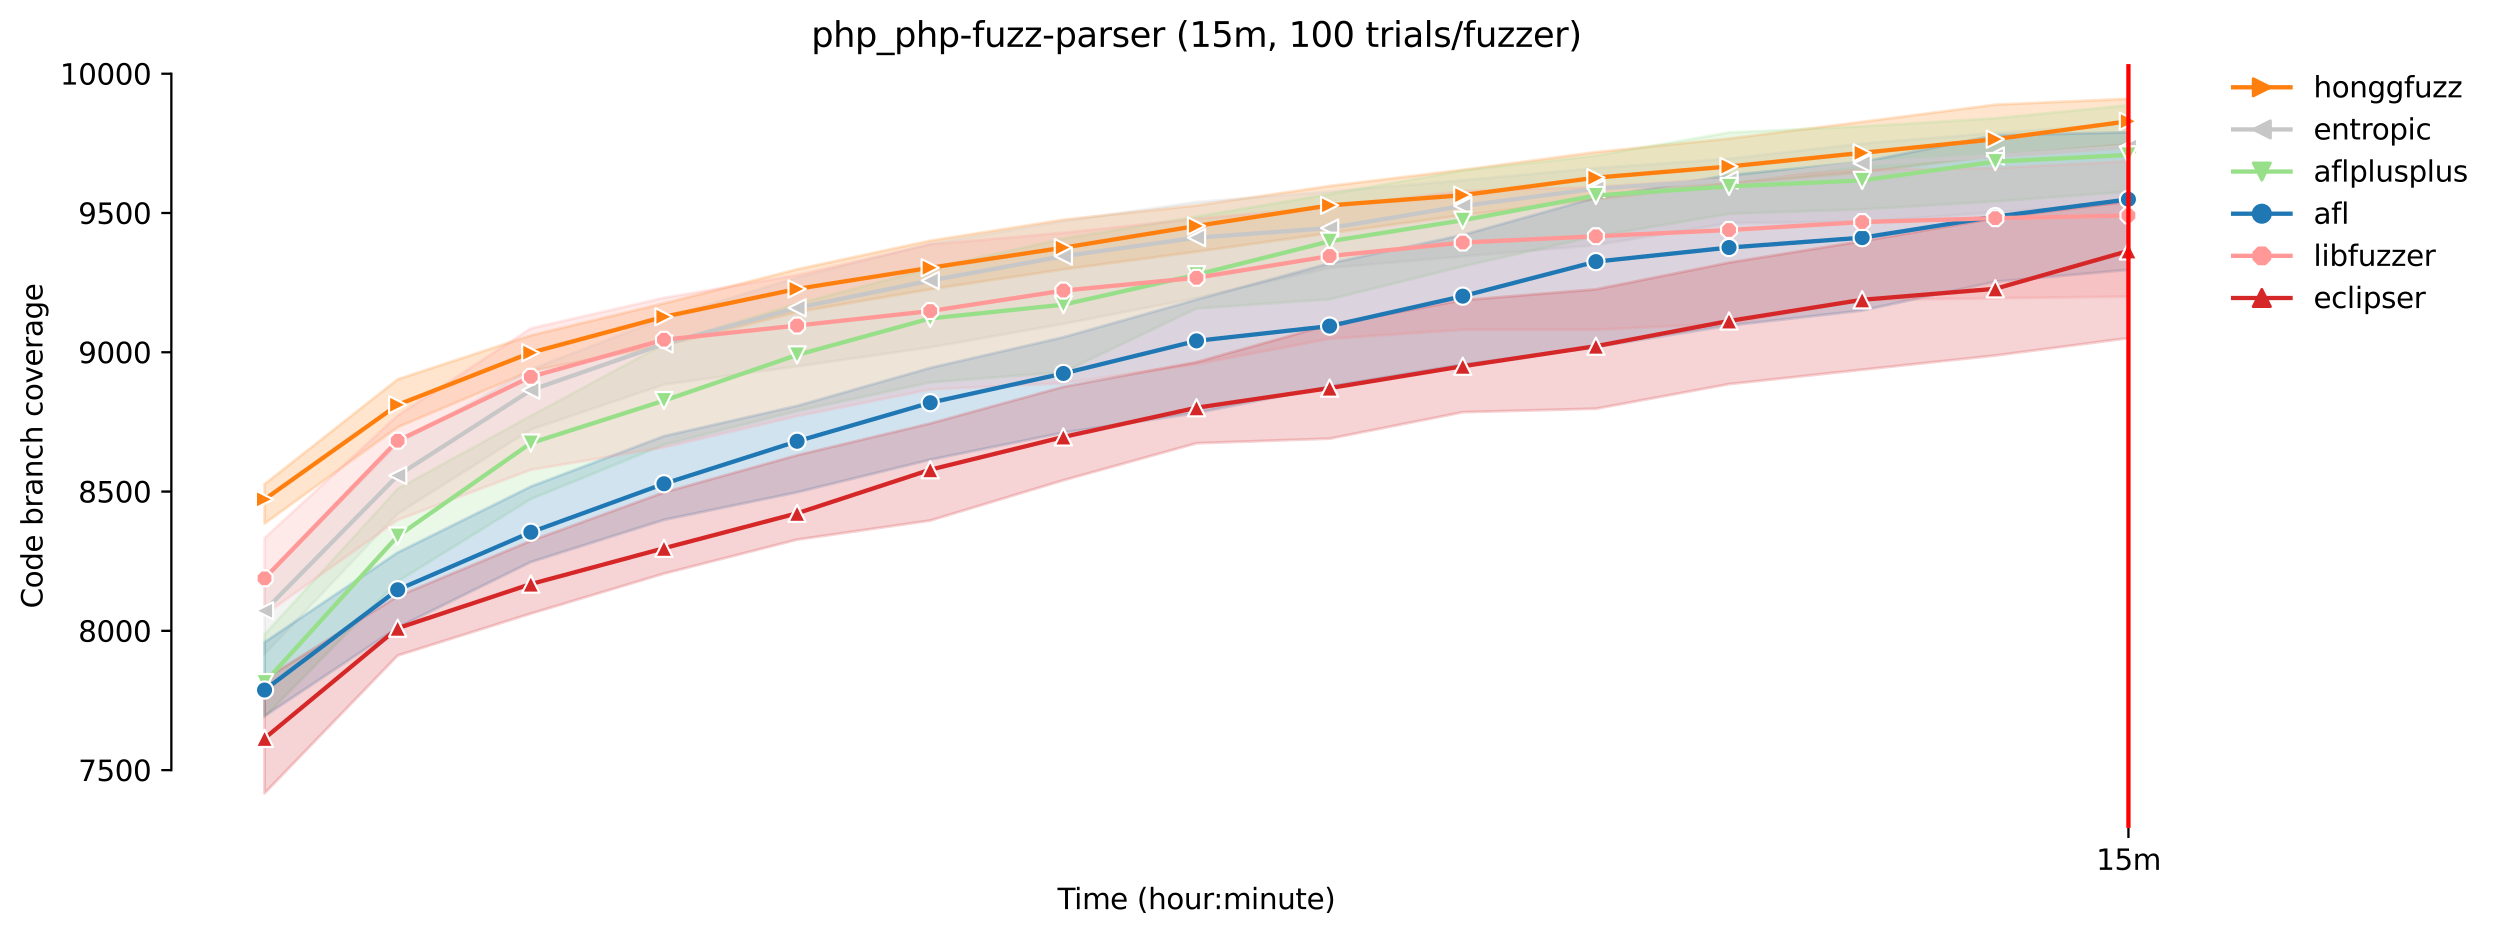 <?xml version="1.0" encoding="utf-8" standalone="no"?>
<!DOCTYPE svg PUBLIC "-//W3C//DTD SVG 1.1//EN"
  "http://www.w3.org/Graphics/SVG/1.1/DTD/svg11.dtd">
<svg height="325.986pt" version="1.1" viewBox="0 0 870.904 325.986" width="870.904pt" xmlns="http://www.w3.org/2000/svg" xmlns:xlink="http://www.w3.org/1999/xlink">
 <defs>
  <style type="text/css">*{stroke-linecap:butt;stroke-linejoin:round;}</style>
 </defs>
 <g id="figure_1">
  <g id="patch_1">
   <path d="M 0 325.986 
L 870.904 325.986 
L 870.904 0 
L 0 0 
z
" style="fill:#ffffff;"/>
  </g>
  <g id="axes_1">
   <g id="patch_2">
    <path d="M 59.691 288.43 
L 773.931 288.43 
L 773.931 22.318 
L 59.691 22.318 
z
" style="fill:#ffffff;"/>
   </g>
   <g id="PolyCollection_1">
    <defs>
     <path d="M 92.156 -157.318 
L 92.156 -143.584 
L 138.535 -177.162 
L 184.915 -196.764 
L 231.294 -205.64 
L 277.673 -217.24 
L 324.052 -225.197 
L 370.431 -232.135 
L 416.811 -238.297 
L 463.19 -244.751 
L 509.569 -251.01 
L 555.948 -256.538 
L 602.328 -261.973 
L 648.707 -265.954 
L 695.086 -271.771 
L 741.465 -275.755 
L 741.465 -291.572 
L 741.465 -291.572 
L 695.086 -289.534 
L 648.707 -283.533 
L 602.328 -277.698 
L 555.948 -273 
L 509.569 -266.83 
L 463.19 -261.199 
L 416.811 -254.406 
L 370.431 -249.457 
L 324.052 -242.131 
L 277.673 -232.184 
L 231.294 -220.309 
L 184.915 -209.137 
L 138.535 -193.853 
L 92.156 -157.318 
z
" id="m85931496ab" style="stroke:#ff7f0e;stroke-opacity:0.2;"/>
    </defs>
    <g clip-path="url(#p9235266807)">
     <use style="fill:#ff7f0e;fill-opacity:0.2;stroke:#ff7f0e;stroke-opacity:0.2;" x="0" xlink:href="#m85931496ab" y="325.986"/>
    </g>
   </g>
   <g id="PolyCollection_2">
    <defs>
     <path d="M 92.156 -124.373 
L 92.156 -98.075 
L 138.535 -147.032 
L 184.915 -176.359 
L 231.294 -192.058 
L 277.673 -198.364 
L 324.052 -205.013 
L 370.431 -213.164 
L 416.811 -222.182 
L 463.19 -232.669 
L 509.569 -236.648 
L 555.948 -240.597 
L 602.328 -248.244 
L 648.707 -248.777 
L 695.086 -252.029 
L 741.465 -255.277 
L 741.465 -282.892 
L 741.465 -282.892 
L 695.086 -279.733 
L 648.707 -275.997 
L 602.328 -270.711 
L 555.948 -267.458 
L 509.569 -263.188 
L 463.19 -259.258 
L 416.811 -255.619 
L 370.431 -248.888 
L 324.052 -241.112 
L 277.673 -229.273 
L 231.294 -215.105 
L 184.915 -197.347 
L 138.535 -171.292 
L 92.156 -124.373 
z
" id="mf055c05144" style="stroke:#c7c7c7;stroke-opacity:0.2;"/>
    </defs>
    <g clip-path="url(#p9235266807)">
     <use style="fill:#c7c7c7;fill-opacity:0.2;stroke:#c7c7c7;stroke-opacity:0.2;" x="0" xlink:href="#mf055c05144" y="325.986"/>
    </g>
   </g>
   <g id="PolyCollection_3">
    <defs>
     <path d="M 92.156 -104.965 
L 92.156 -76.234 
L 138.535 -123.447 
L 184.915 -152.126 
L 231.294 -171.043 
L 277.673 -182.791 
L 324.052 -192.783 
L 370.431 -196.37 
L 416.811 -218.501 
L 463.19 -221.725 
L 509.569 -233.181 
L 555.948 -243.682 
L 602.328 -251.495 
L 648.707 -253.047 
L 695.086 -255.802 
L 741.465 -259.239 
L 741.465 -289.34 
L 741.465 -289.34 
L 695.086 -284.787 
L 648.707 -281.965 
L 602.328 -279.837 
L 555.948 -271.776 
L 509.569 -266.585 
L 463.19 -258.385 
L 416.811 -250.524 
L 370.431 -242.858 
L 324.052 -232.475 
L 277.673 -220.2 
L 231.294 -206.08 
L 184.915 -181.141 
L 138.535 -155.717 
L 92.156 -104.965 
z
" id="m23fefae86f" style="stroke:#98df8a;stroke-opacity:0.2;"/>
    </defs>
    <g clip-path="url(#p9235266807)">
     <use style="fill:#98df8a;fill-opacity:0.2;stroke:#98df8a;stroke-opacity:0.2;" x="0" xlink:href="#m23fefae86f" y="325.986"/>
    </g>
   </g>
   <g id="PolyCollection_4">
    <defs>
     <path d="M 92.156 -102.248 
L 92.156 -76.532 
L 138.535 -107.391 
L 184.915 -130.193 
L 231.294 -144.893 
L 277.673 -154.504 
L 324.052 -165.857 
L 370.431 -175.27 
L 416.811 -182.11 
L 463.19 -191.379 
L 509.569 -198.996 
L 555.948 -205.11 
L 602.328 -212.582 
L 648.707 -217.822 
L 695.086 -227.862 
L 741.465 -231.985 
L 741.465 -279.879 
L 741.465 -279.879 
L 695.086 -278.86 
L 648.707 -269.544 
L 602.328 -264.983 
L 555.948 -257.123 
L 509.569 -244.12 
L 463.19 -234.239 
L 416.811 -221.607 
L 370.431 -208.506 
L 324.052 -197.832 
L 277.673 -184.586 
L 231.294 -174.057 
L 184.915 -156.493 
L 138.535 -133.498 
L 92.156 -102.248 
z
" id="m0ae8556910" style="stroke:#1f77b4;stroke-opacity:0.2;"/>
    </defs>
    <g clip-path="url(#p9235266807)">
     <use style="fill:#1f77b4;fill-opacity:0.2;stroke:#1f77b4;stroke-opacity:0.2;" x="0" xlink:href="#m0ae8556910" y="325.986"/>
    </g>
   </g>
   <g id="PolyCollection_5">
    <defs>
     <path d="M 92.156 -138.558 
L 92.156 -111.805 
L 138.535 -144.848 
L 184.915 -162.315 
L 231.294 -170.127 
L 277.673 -181.025 
L 324.052 -190.288 
L 370.431 -192.495 
L 416.811 -199.189 
L 463.19 -208.008 
L 509.569 -211.114 
L 555.948 -211.126 
L 602.328 -213.31 
L 648.707 -221.535 
L 695.086 -222.092 
L 741.465 -222.674 
L 741.465 -269.835 
L 741.465 -269.835 
L 695.086 -267.413 
L 648.707 -266.827 
L 602.328 -263.916 
L 555.948 -260.859 
L 509.569 -259.465 
L 463.19 -253.921 
L 416.811 -249.797 
L 370.431 -244.906 
L 324.052 -240.835 
L 277.673 -230.153 
L 231.294 -222.237 
L 184.915 -211.612 
L 138.535 -181.238 
L 92.156 -138.558 
z
" id="mcd944d6496" style="stroke:#ff9896;stroke-opacity:0.2;"/>
    </defs>
    <g clip-path="url(#p9235266807)">
     <use style="fill:#ff9896;fill-opacity:0.2;stroke:#ff9896;stroke-opacity:0.2;" x="0" xlink:href="#mcd944d6496" y="325.986"/>
    </g>
   </g>
   <g id="PolyCollection_6">
    <defs>
     <path d="M 92.156 -89.39 
L 92.156 -49.652 
L 138.535 -97.638 
L 184.915 -112.243 
L 231.294 -126.168 
L 277.673 -138.007 
L 324.052 -144.654 
L 370.431 -158.676 
L 416.811 -171.583 
L 463.19 -173.184 
L 509.569 -182.403 
L 555.948 -183.616 
L 602.328 -192.191 
L 648.707 -197.205 
L 695.086 -202.15 
L 741.465 -208.215 
L 741.465 -255.862 
L 741.465 -255.862 
L 695.086 -249.947 
L 648.707 -241.969 
L 602.328 -234.513 
L 555.948 -225.197 
L 509.569 -221.416 
L 463.19 -212.873 
L 416.811 -199.83 
L 370.431 -191.233 
L 324.052 -178.472 
L 277.673 -167.41 
L 231.294 -154.455 
L 184.915 -137.57 
L 138.535 -118.259 
L 92.156 -89.39 
z
" id="m5226a10c2b" style="stroke:#d62728;stroke-opacity:0.2;"/>
    </defs>
    <g clip-path="url(#p9235266807)">
     <use style="fill:#d62728;fill-opacity:0.2;stroke:#d62728;stroke-opacity:0.2;" x="0" xlink:href="#m5226a10c2b" y="325.986"/>
    </g>
   </g>
   <g id="matplotlib.axis_1">
    <g id="xtick_1">
     <g id="line2d_1">
      <defs>
       <path d="M 0 0 
L 0 3.5 
" id="mff9a79d5ed" style="stroke:#000000;stroke-width:0.8;"/>
      </defs>
      <g>
       <use style="stroke:#000000;stroke-width:0.8;" x="741.465" xlink:href="#mff9a79d5ed" y="288.43"/>
      </g>
     </g>
     <g id="text_1">
      <!-- 15m -->
      <g transform="translate(730.232 303.029)scale(0.1 -0.1)">
       <defs>
        <path d="M 794 531 
L 1825 531 
L 1825 4091 
L 703 3866 
L 703 4441 
L 1819 4666 
L 2450 4666 
L 2450 531 
L 3481 531 
L 3481 0 
L 794 0 
L 794 531 
z
" id="DejaVuSans-31" transform="scale(0.016)"/>
        <path d="M 691 4666 
L 3169 4666 
L 3169 4134 
L 1269 4134 
L 1269 2991 
Q 1406 3038 1543 3061 
Q 1681 3084 1819 3084 
Q 2600 3084 3056 2656 
Q 3513 2228 3513 1497 
Q 3513 744 3044 326 
Q 2575 -91 1722 -91 
Q 1428 -91 1123 -41 
Q 819 9 494 109 
L 494 744 
Q 775 591 1075 516 
Q 1375 441 1709 441 
Q 2250 441 2565 725 
Q 2881 1009 2881 1497 
Q 2881 1984 2565 2268 
Q 2250 2553 1709 2553 
Q 1456 2553 1204 2497 
Q 953 2441 691 2322 
L 691 4666 
z
" id="DejaVuSans-35" transform="scale(0.016)"/>
        <path d="M 3328 2828 
Q 3544 3216 3844 3400 
Q 4144 3584 4550 3584 
Q 5097 3584 5394 3201 
Q 5691 2819 5691 2113 
L 5691 0 
L 5113 0 
L 5113 2094 
Q 5113 2597 4934 2840 
Q 4756 3084 4391 3084 
Q 3944 3084 3684 2787 
Q 3425 2491 3425 1978 
L 3425 0 
L 2847 0 
L 2847 2094 
Q 2847 2600 2669 2842 
Q 2491 3084 2119 3084 
Q 1678 3084 1418 2786 
Q 1159 2488 1159 1978 
L 1159 0 
L 581 0 
L 581 3500 
L 1159 3500 
L 1159 2956 
Q 1356 3278 1631 3431 
Q 1906 3584 2284 3584 
Q 2666 3584 2933 3390 
Q 3200 3197 3328 2828 
z
" id="DejaVuSans-6d" transform="scale(0.016)"/>
       </defs>
       <use xlink:href="#DejaVuSans-31"/>
       <use x="63.623" xlink:href="#DejaVuSans-35"/>
       <use x="127.246" xlink:href="#DejaVuSans-6d"/>
      </g>
     </g>
    </g>
    <g id="text_2">
     <!-- Time (hour:minute) -->
     <g transform="translate(368.404 316.707)scale(0.1 -0.1)">
      <defs>
       <path d="M -19 4666 
L 3928 4666 
L 3928 4134 
L 2272 4134 
L 2272 0 
L 1638 0 
L 1638 4134 
L -19 4134 
L -19 4666 
z
" id="DejaVuSans-54" transform="scale(0.016)"/>
       <path d="M 603 3500 
L 1178 3500 
L 1178 0 
L 603 0 
L 603 3500 
z
M 603 4863 
L 1178 4863 
L 1178 4134 
L 603 4134 
L 603 4863 
z
" id="DejaVuSans-69" transform="scale(0.016)"/>
       <path d="M 3597 1894 
L 3597 1613 
L 953 1613 
Q 991 1019 1311 708 
Q 1631 397 2203 397 
Q 2534 397 2845 478 
Q 3156 559 3463 722 
L 3463 178 
Q 3153 47 2828 -22 
Q 2503 -91 2169 -91 
Q 1331 -91 842 396 
Q 353 884 353 1716 
Q 353 2575 817 3079 
Q 1281 3584 2069 3584 
Q 2775 3584 3186 3129 
Q 3597 2675 3597 1894 
z
M 3022 2063 
Q 3016 2534 2758 2815 
Q 2500 3097 2075 3097 
Q 1594 3097 1305 2825 
Q 1016 2553 972 2059 
L 3022 2063 
z
" id="DejaVuSans-65" transform="scale(0.016)"/>
       <path id="DejaVuSans-20" transform="scale(0.016)"/>
       <path d="M 1984 4856 
Q 1566 4138 1362 3434 
Q 1159 2731 1159 2009 
Q 1159 1288 1364 580 
Q 1569 -128 1984 -844 
L 1484 -844 
Q 1016 -109 783 600 
Q 550 1309 550 2009 
Q 550 2706 781 3412 
Q 1013 4119 1484 4856 
L 1984 4856 
z
" id="DejaVuSans-28" transform="scale(0.016)"/>
       <path d="M 3513 2113 
L 3513 0 
L 2938 0 
L 2938 2094 
Q 2938 2591 2744 2837 
Q 2550 3084 2163 3084 
Q 1697 3084 1428 2787 
Q 1159 2491 1159 1978 
L 1159 0 
L 581 0 
L 581 4863 
L 1159 4863 
L 1159 2956 
Q 1366 3272 1645 3428 
Q 1925 3584 2291 3584 
Q 2894 3584 3203 3211 
Q 3513 2838 3513 2113 
z
" id="DejaVuSans-68" transform="scale(0.016)"/>
       <path d="M 1959 3097 
Q 1497 3097 1228 2736 
Q 959 2375 959 1747 
Q 959 1119 1226 758 
Q 1494 397 1959 397 
Q 2419 397 2687 759 
Q 2956 1122 2956 1747 
Q 2956 2369 2687 2733 
Q 2419 3097 1959 3097 
z
M 1959 3584 
Q 2709 3584 3137 3096 
Q 3566 2609 3566 1747 
Q 3566 888 3137 398 
Q 2709 -91 1959 -91 
Q 1206 -91 779 398 
Q 353 888 353 1747 
Q 353 2609 779 3096 
Q 1206 3584 1959 3584 
z
" id="DejaVuSans-6f" transform="scale(0.016)"/>
       <path d="M 544 1381 
L 544 3500 
L 1119 3500 
L 1119 1403 
Q 1119 906 1312 657 
Q 1506 409 1894 409 
Q 2359 409 2629 706 
Q 2900 1003 2900 1516 
L 2900 3500 
L 3475 3500 
L 3475 0 
L 2900 0 
L 2900 538 
Q 2691 219 2414 64 
Q 2138 -91 1772 -91 
Q 1169 -91 856 284 
Q 544 659 544 1381 
z
M 1991 3584 
L 1991 3584 
z
" id="DejaVuSans-75" transform="scale(0.016)"/>
       <path d="M 2631 2963 
Q 2534 3019 2420 3045 
Q 2306 3072 2169 3072 
Q 1681 3072 1420 2755 
Q 1159 2438 1159 1844 
L 1159 0 
L 581 0 
L 581 3500 
L 1159 3500 
L 1159 2956 
Q 1341 3275 1631 3429 
Q 1922 3584 2338 3584 
Q 2397 3584 2469 3576 
Q 2541 3569 2628 3553 
L 2631 2963 
z
" id="DejaVuSans-72" transform="scale(0.016)"/>
       <path d="M 750 794 
L 1409 794 
L 1409 0 
L 750 0 
L 750 794 
z
M 750 3309 
L 1409 3309 
L 1409 2516 
L 750 2516 
L 750 3309 
z
" id="DejaVuSans-3a" transform="scale(0.016)"/>
       <path d="M 3513 2113 
L 3513 0 
L 2938 0 
L 2938 2094 
Q 2938 2591 2744 2837 
Q 2550 3084 2163 3084 
Q 1697 3084 1428 2787 
Q 1159 2491 1159 1978 
L 1159 0 
L 581 0 
L 581 3500 
L 1159 3500 
L 1159 2956 
Q 1366 3272 1645 3428 
Q 1925 3584 2291 3584 
Q 2894 3584 3203 3211 
Q 3513 2838 3513 2113 
z
" id="DejaVuSans-6e" transform="scale(0.016)"/>
       <path d="M 1172 4494 
L 1172 3500 
L 2356 3500 
L 2356 3053 
L 1172 3053 
L 1172 1153 
Q 1172 725 1289 603 
Q 1406 481 1766 481 
L 2356 481 
L 2356 0 
L 1766 0 
Q 1100 0 847 248 
Q 594 497 594 1153 
L 594 3053 
L 172 3053 
L 172 3500 
L 594 3500 
L 594 4494 
L 1172 4494 
z
" id="DejaVuSans-74" transform="scale(0.016)"/>
       <path d="M 513 4856 
L 1013 4856 
Q 1481 4119 1714 3412 
Q 1947 2706 1947 2009 
Q 1947 1309 1714 600 
Q 1481 -109 1013 -844 
L 513 -844 
Q 928 -128 1133 580 
Q 1338 1288 1338 2009 
Q 1338 2731 1133 3434 
Q 928 4138 513 4856 
z
" id="DejaVuSans-29" transform="scale(0.016)"/>
      </defs>
      <use xlink:href="#DejaVuSans-54"/>
      <use x="57.959" xlink:href="#DejaVuSans-69"/>
      <use x="85.742" xlink:href="#DejaVuSans-6d"/>
      <use x="183.154" xlink:href="#DejaVuSans-65"/>
      <use x="244.678" xlink:href="#DejaVuSans-20"/>
      <use x="276.465" xlink:href="#DejaVuSans-28"/>
      <use x="315.479" xlink:href="#DejaVuSans-68"/>
      <use x="378.857" xlink:href="#DejaVuSans-6f"/>
      <use x="440.039" xlink:href="#DejaVuSans-75"/>
      <use x="503.418" xlink:href="#DejaVuSans-72"/>
      <use x="542.781" xlink:href="#DejaVuSans-3a"/>
      <use x="576.473" xlink:href="#DejaVuSans-6d"/>
      <use x="673.885" xlink:href="#DejaVuSans-69"/>
      <use x="701.668" xlink:href="#DejaVuSans-6e"/>
      <use x="765.047" xlink:href="#DejaVuSans-75"/>
      <use x="828.426" xlink:href="#DejaVuSans-74"/>
      <use x="867.635" xlink:href="#DejaVuSans-65"/>
      <use x="929.158" xlink:href="#DejaVuSans-29"/>
     </g>
    </g>
   </g>
   <g id="matplotlib.axis_2">
    <g id="ytick_1">
     <g id="line2d_2">
      <defs>
       <path d="M 0 0 
L -3.5 0 
" id="mfffb38c4d4" style="stroke:#000000;stroke-width:0.8;"/>
      </defs>
      <g>
       <use style="stroke:#000000;stroke-width:0.8;" x="59.691" xlink:href="#mfffb38c4d4" y="268.28"/>
      </g>
     </g>
     <g id="text_3">
      <!-- 7500 -->
      <g transform="translate(27.241 272.079)scale(0.1 -0.1)">
       <defs>
        <path d="M 525 4666 
L 3525 4666 
L 3525 4397 
L 1831 0 
L 1172 0 
L 2766 4134 
L 525 4134 
L 525 4666 
z
" id="DejaVuSans-37" transform="scale(0.016)"/>
        <path d="M 2034 4250 
Q 1547 4250 1301 3770 
Q 1056 3291 1056 2328 
Q 1056 1369 1301 889 
Q 1547 409 2034 409 
Q 2525 409 2770 889 
Q 3016 1369 3016 2328 
Q 3016 3291 2770 3770 
Q 2525 4250 2034 4250 
z
M 2034 4750 
Q 2819 4750 3233 4129 
Q 3647 3509 3647 2328 
Q 3647 1150 3233 529 
Q 2819 -91 2034 -91 
Q 1250 -91 836 529 
Q 422 1150 422 2328 
Q 422 3509 836 4129 
Q 1250 4750 2034 4750 
z
" id="DejaVuSans-30" transform="scale(0.016)"/>
       </defs>
       <use xlink:href="#DejaVuSans-37"/>
       <use x="63.623" xlink:href="#DejaVuSans-35"/>
       <use x="127.246" xlink:href="#DejaVuSans-30"/>
       <use x="190.869" xlink:href="#DejaVuSans-30"/>
      </g>
     </g>
    </g>
    <g id="ytick_2">
     <g id="line2d_3">
      <g>
       <use style="stroke:#000000;stroke-width:0.8;" x="59.691" xlink:href="#mfffb38c4d4" y="219.76"/>
      </g>
     </g>
     <g id="text_4">
      <!-- 8000 -->
      <g transform="translate(27.241 223.559)scale(0.1 -0.1)">
       <defs>
        <path d="M 2034 2216 
Q 1584 2216 1326 1975 
Q 1069 1734 1069 1313 
Q 1069 891 1326 650 
Q 1584 409 2034 409 
Q 2484 409 2743 651 
Q 3003 894 3003 1313 
Q 3003 1734 2745 1975 
Q 2488 2216 2034 2216 
z
M 1403 2484 
Q 997 2584 770 2862 
Q 544 3141 544 3541 
Q 544 4100 942 4425 
Q 1341 4750 2034 4750 
Q 2731 4750 3128 4425 
Q 3525 4100 3525 3541 
Q 3525 3141 3298 2862 
Q 3072 2584 2669 2484 
Q 3125 2378 3379 2068 
Q 3634 1759 3634 1313 
Q 3634 634 3220 271 
Q 2806 -91 2034 -91 
Q 1263 -91 848 271 
Q 434 634 434 1313 
Q 434 1759 690 2068 
Q 947 2378 1403 2484 
z
M 1172 3481 
Q 1172 3119 1398 2916 
Q 1625 2713 2034 2713 
Q 2441 2713 2670 2916 
Q 2900 3119 2900 3481 
Q 2900 3844 2670 4047 
Q 2441 4250 2034 4250 
Q 1625 4250 1398 4047 
Q 1172 3844 1172 3481 
z
" id="DejaVuSans-38" transform="scale(0.016)"/>
       </defs>
       <use xlink:href="#DejaVuSans-38"/>
       <use x="63.623" xlink:href="#DejaVuSans-30"/>
       <use x="127.246" xlink:href="#DejaVuSans-30"/>
       <use x="190.869" xlink:href="#DejaVuSans-30"/>
      </g>
     </g>
    </g>
    <g id="ytick_3">
     <g id="line2d_4">
      <g>
       <use style="stroke:#000000;stroke-width:0.8;" x="59.691" xlink:href="#mfffb38c4d4" y="171.24"/>
      </g>
     </g>
     <g id="text_5">
      <!-- 8500 -->
      <g transform="translate(27.241 175.039)scale(0.1 -0.1)">
       <use xlink:href="#DejaVuSans-38"/>
       <use x="63.623" xlink:href="#DejaVuSans-35"/>
       <use x="127.246" xlink:href="#DejaVuSans-30"/>
       <use x="190.869" xlink:href="#DejaVuSans-30"/>
      </g>
     </g>
    </g>
    <g id="ytick_4">
     <g id="line2d_5">
      <g>
       <use style="stroke:#000000;stroke-width:0.8;" x="59.691" xlink:href="#mfffb38c4d4" y="122.72"/>
      </g>
     </g>
     <g id="text_6">
      <!-- 9000 -->
      <g transform="translate(27.241 126.519)scale(0.1 -0.1)">
       <defs>
        <path d="M 703 97 
L 703 672 
Q 941 559 1184 500 
Q 1428 441 1663 441 
Q 2288 441 2617 861 
Q 2947 1281 2994 2138 
Q 2813 1869 2534 1725 
Q 2256 1581 1919 1581 
Q 1219 1581 811 2004 
Q 403 2428 403 3163 
Q 403 3881 828 4315 
Q 1253 4750 1959 4750 
Q 2769 4750 3195 4129 
Q 3622 3509 3622 2328 
Q 3622 1225 3098 567 
Q 2575 -91 1691 -91 
Q 1453 -91 1209 -44 
Q 966 3 703 97 
z
M 1959 2075 
Q 2384 2075 2632 2365 
Q 2881 2656 2881 3163 
Q 2881 3666 2632 3958 
Q 2384 4250 1959 4250 
Q 1534 4250 1286 3958 
Q 1038 3666 1038 3163 
Q 1038 2656 1286 2365 
Q 1534 2075 1959 2075 
z
" id="DejaVuSans-39" transform="scale(0.016)"/>
       </defs>
       <use xlink:href="#DejaVuSans-39"/>
       <use x="63.623" xlink:href="#DejaVuSans-30"/>
       <use x="127.246" xlink:href="#DejaVuSans-30"/>
       <use x="190.869" xlink:href="#DejaVuSans-30"/>
      </g>
     </g>
    </g>
    <g id="ytick_5">
     <g id="line2d_6">
      <g>
       <use style="stroke:#000000;stroke-width:0.8;" x="59.691" xlink:href="#mfffb38c4d4" y="74.2"/>
      </g>
     </g>
     <g id="text_7">
      <!-- 9500 -->
      <g transform="translate(27.241 78)scale(0.1 -0.1)">
       <use xlink:href="#DejaVuSans-39"/>
       <use x="63.623" xlink:href="#DejaVuSans-35"/>
       <use x="127.246" xlink:href="#DejaVuSans-30"/>
       <use x="190.869" xlink:href="#DejaVuSans-30"/>
      </g>
     </g>
    </g>
    <g id="ytick_6">
     <g id="line2d_7">
      <g>
       <use style="stroke:#000000;stroke-width:0.8;" x="59.691" xlink:href="#mfffb38c4d4" y="25.681"/>
      </g>
     </g>
     <g id="text_8">
      <!-- 10000 -->
      <g transform="translate(20.878 29.48)scale(0.1 -0.1)">
       <use xlink:href="#DejaVuSans-31"/>
       <use x="63.623" xlink:href="#DejaVuSans-30"/>
       <use x="127.246" xlink:href="#DejaVuSans-30"/>
       <use x="190.869" xlink:href="#DejaVuSans-30"/>
       <use x="254.492" xlink:href="#DejaVuSans-30"/>
      </g>
     </g>
    </g>
    <g id="text_9">
     <!-- Code branch coverage -->
     <g transform="translate(14.798 211.949)rotate(-90)scale(0.1 -0.1)">
      <defs>
       <path d="M 4122 4306 
L 4122 3641 
Q 3803 3938 3442 4084 
Q 3081 4231 2675 4231 
Q 1875 4231 1450 3742 
Q 1025 3253 1025 2328 
Q 1025 1406 1450 917 
Q 1875 428 2675 428 
Q 3081 428 3442 575 
Q 3803 722 4122 1019 
L 4122 359 
Q 3791 134 3420 21 
Q 3050 -91 2638 -91 
Q 1578 -91 968 557 
Q 359 1206 359 2328 
Q 359 3453 968 4101 
Q 1578 4750 2638 4750 
Q 3056 4750 3426 4639 
Q 3797 4528 4122 4306 
z
" id="DejaVuSans-43" transform="scale(0.016)"/>
       <path d="M 2906 2969 
L 2906 4863 
L 3481 4863 
L 3481 0 
L 2906 0 
L 2906 525 
Q 2725 213 2448 61 
Q 2172 -91 1784 -91 
Q 1150 -91 751 415 
Q 353 922 353 1747 
Q 353 2572 751 3078 
Q 1150 3584 1784 3584 
Q 2172 3584 2448 3432 
Q 2725 3281 2906 2969 
z
M 947 1747 
Q 947 1113 1208 752 
Q 1469 391 1925 391 
Q 2381 391 2643 752 
Q 2906 1113 2906 1747 
Q 2906 2381 2643 2742 
Q 2381 3103 1925 3103 
Q 1469 3103 1208 2742 
Q 947 2381 947 1747 
z
" id="DejaVuSans-64" transform="scale(0.016)"/>
       <path d="M 3116 1747 
Q 3116 2381 2855 2742 
Q 2594 3103 2138 3103 
Q 1681 3103 1420 2742 
Q 1159 2381 1159 1747 
Q 1159 1113 1420 752 
Q 1681 391 2138 391 
Q 2594 391 2855 752 
Q 3116 1113 3116 1747 
z
M 1159 2969 
Q 1341 3281 1617 3432 
Q 1894 3584 2278 3584 
Q 2916 3584 3314 3078 
Q 3713 2572 3713 1747 
Q 3713 922 3314 415 
Q 2916 -91 2278 -91 
Q 1894 -91 1617 61 
Q 1341 213 1159 525 
L 1159 0 
L 581 0 
L 581 4863 
L 1159 4863 
L 1159 2969 
z
" id="DejaVuSans-62" transform="scale(0.016)"/>
       <path d="M 2194 1759 
Q 1497 1759 1228 1600 
Q 959 1441 959 1056 
Q 959 750 1161 570 
Q 1363 391 1709 391 
Q 2188 391 2477 730 
Q 2766 1069 2766 1631 
L 2766 1759 
L 2194 1759 
z
M 3341 1997 
L 3341 0 
L 2766 0 
L 2766 531 
Q 2569 213 2275 61 
Q 1981 -91 1556 -91 
Q 1019 -91 701 211 
Q 384 513 384 1019 
Q 384 1609 779 1909 
Q 1175 2209 1959 2209 
L 2766 2209 
L 2766 2266 
Q 2766 2663 2505 2880 
Q 2244 3097 1772 3097 
Q 1472 3097 1187 3025 
Q 903 2953 641 2809 
L 641 3341 
Q 956 3463 1253 3523 
Q 1550 3584 1831 3584 
Q 2591 3584 2966 3190 
Q 3341 2797 3341 1997 
z
" id="DejaVuSans-61" transform="scale(0.016)"/>
       <path d="M 3122 3366 
L 3122 2828 
Q 2878 2963 2633 3030 
Q 2388 3097 2138 3097 
Q 1578 3097 1268 2742 
Q 959 2388 959 1747 
Q 959 1106 1268 751 
Q 1578 397 2138 397 
Q 2388 397 2633 464 
Q 2878 531 3122 666 
L 3122 134 
Q 2881 22 2623 -34 
Q 2366 -91 2075 -91 
Q 1284 -91 818 406 
Q 353 903 353 1747 
Q 353 2603 823 3093 
Q 1294 3584 2113 3584 
Q 2378 3584 2631 3529 
Q 2884 3475 3122 3366 
z
" id="DejaVuSans-63" transform="scale(0.016)"/>
       <path d="M 191 3500 
L 800 3500 
L 1894 563 
L 2988 3500 
L 3597 3500 
L 2284 0 
L 1503 0 
L 191 3500 
z
" id="DejaVuSans-76" transform="scale(0.016)"/>
       <path d="M 2906 1791 
Q 2906 2416 2648 2759 
Q 2391 3103 1925 3103 
Q 1463 3103 1205 2759 
Q 947 2416 947 1791 
Q 947 1169 1205 825 
Q 1463 481 1925 481 
Q 2391 481 2648 825 
Q 2906 1169 2906 1791 
z
M 3481 434 
Q 3481 -459 3084 -895 
Q 2688 -1331 1869 -1331 
Q 1566 -1331 1297 -1286 
Q 1028 -1241 775 -1147 
L 775 -588 
Q 1028 -725 1275 -790 
Q 1522 -856 1778 -856 
Q 2344 -856 2625 -561 
Q 2906 -266 2906 331 
L 2906 616 
Q 2728 306 2450 153 
Q 2172 0 1784 0 
Q 1141 0 747 490 
Q 353 981 353 1791 
Q 353 2603 747 3093 
Q 1141 3584 1784 3584 
Q 2172 3584 2450 3431 
Q 2728 3278 2906 2969 
L 2906 3500 
L 3481 3500 
L 3481 434 
z
" id="DejaVuSans-67" transform="scale(0.016)"/>
      </defs>
      <use xlink:href="#DejaVuSans-43"/>
      <use x="69.824" xlink:href="#DejaVuSans-6f"/>
      <use x="131.006" xlink:href="#DejaVuSans-64"/>
      <use x="194.482" xlink:href="#DejaVuSans-65"/>
      <use x="256.006" xlink:href="#DejaVuSans-20"/>
      <use x="287.793" xlink:href="#DejaVuSans-62"/>
      <use x="351.27" xlink:href="#DejaVuSans-72"/>
      <use x="392.383" xlink:href="#DejaVuSans-61"/>
      <use x="453.662" xlink:href="#DejaVuSans-6e"/>
      <use x="517.041" xlink:href="#DejaVuSans-63"/>
      <use x="572.021" xlink:href="#DejaVuSans-68"/>
      <use x="635.4" xlink:href="#DejaVuSans-20"/>
      <use x="667.188" xlink:href="#DejaVuSans-63"/>
      <use x="722.168" xlink:href="#DejaVuSans-6f"/>
      <use x="783.35" xlink:href="#DejaVuSans-76"/>
      <use x="842.529" xlink:href="#DejaVuSans-65"/>
      <use x="904.053" xlink:href="#DejaVuSans-72"/>
      <use x="945.166" xlink:href="#DejaVuSans-61"/>
      <use x="1006.445" xlink:href="#DejaVuSans-67"/>
      <use x="1069.922" xlink:href="#DejaVuSans-65"/>
     </g>
    </g>
   </g>
   <g id="line2d_8">
    <path clip-path="url(#p9235266807)" d="M 92.156 173.957 
L 138.535 141.012 
L 184.915 122.866 
L 231.294 110.348 
L 277.673 100.644 
L 324.052 93.269 
L 370.431 86.282 
L 416.811 78.713 
L 463.19 71.532 
L 509.569 67.99 
L 555.948 61.876 
L 602.328 57.995 
L 648.707 53.24 
L 695.086 48.485 
L 741.465 42.226 
" style="fill:none;stroke:#ff7f0e;stroke-linecap:square;stroke-width:1.5;"/>
    <defs>
     <path d="M 3 0 
L -3 -3 
L -3 3 
z
" id="meb4d73ea87" style="stroke:#ffffff;stroke-linejoin:miter;stroke-width:0.75;"/>
    </defs>
    <g clip-path="url(#p9235266807)">
     <use style="fill:#ff7f0e;stroke:#ffffff;stroke-linejoin:miter;stroke-width:0.75;" x="92.156" xlink:href="#meb4d73ea87" y="173.957"/>
     <use style="fill:#ff7f0e;stroke:#ffffff;stroke-linejoin:miter;stroke-width:0.75;" x="138.535" xlink:href="#meb4d73ea87" y="141.012"/>
     <use style="fill:#ff7f0e;stroke:#ffffff;stroke-linejoin:miter;stroke-width:0.75;" x="184.915" xlink:href="#meb4d73ea87" y="122.866"/>
     <use style="fill:#ff7f0e;stroke:#ffffff;stroke-linejoin:miter;stroke-width:0.75;" x="231.294" xlink:href="#meb4d73ea87" y="110.348"/>
     <use style="fill:#ff7f0e;stroke:#ffffff;stroke-linejoin:miter;stroke-width:0.75;" x="277.673" xlink:href="#meb4d73ea87" y="100.644"/>
     <use style="fill:#ff7f0e;stroke:#ffffff;stroke-linejoin:miter;stroke-width:0.75;" x="324.052" xlink:href="#meb4d73ea87" y="93.269"/>
     <use style="fill:#ff7f0e;stroke:#ffffff;stroke-linejoin:miter;stroke-width:0.75;" x="370.431" xlink:href="#meb4d73ea87" y="86.282"/>
     <use style="fill:#ff7f0e;stroke:#ffffff;stroke-linejoin:miter;stroke-width:0.75;" x="416.811" xlink:href="#meb4d73ea87" y="78.713"/>
     <use style="fill:#ff7f0e;stroke:#ffffff;stroke-linejoin:miter;stroke-width:0.75;" x="463.19" xlink:href="#meb4d73ea87" y="71.532"/>
     <use style="fill:#ff7f0e;stroke:#ffffff;stroke-linejoin:miter;stroke-width:0.75;" x="509.569" xlink:href="#meb4d73ea87" y="67.99"/>
     <use style="fill:#ff7f0e;stroke:#ffffff;stroke-linejoin:miter;stroke-width:0.75;" x="555.948" xlink:href="#meb4d73ea87" y="61.876"/>
     <use style="fill:#ff7f0e;stroke:#ffffff;stroke-linejoin:miter;stroke-width:0.75;" x="602.328" xlink:href="#meb4d73ea87" y="57.995"/>
     <use style="fill:#ff7f0e;stroke:#ffffff;stroke-linejoin:miter;stroke-width:0.75;" x="648.707" xlink:href="#meb4d73ea87" y="53.24"/>
     <use style="fill:#ff7f0e;stroke:#ffffff;stroke-linejoin:miter;stroke-width:0.75;" x="695.086" xlink:href="#meb4d73ea87" y="48.485"/>
     <use style="fill:#ff7f0e;stroke:#ffffff;stroke-linejoin:miter;stroke-width:0.75;" x="741.465" xlink:href="#meb4d73ea87" y="42.226"/>
    </g>
   </g>
   <g id="line2d_9">
    <path clip-path="url(#p9235266807)" d="M 92.156 212.773 
L 138.535 165.66 
L 184.915 135.918 
L 231.294 119.809 
L 277.673 107.242 
L 324.052 97.733 
L 370.431 89.242 
L 416.811 82.788 
L 463.19 79.441 
L 509.569 71.726 
L 555.948 65.709 
L 602.328 62.75 
L 648.707 56.879 
L 695.086 54.356 
L 741.465 51.105 
" style="fill:none;stroke:#c7c7c7;stroke-linecap:square;stroke-width:1.5;"/>
    <defs>
     <path d="M -3 -0 
L 3 3 
L 3 -3 
z
" id="m3d02e34d5a" style="stroke:#ffffff;stroke-linejoin:miter;stroke-width:0.75;"/>
    </defs>
    <g clip-path="url(#p9235266807)">
     <use style="fill:#c7c7c7;stroke:#ffffff;stroke-linejoin:miter;stroke-width:0.75;" x="92.156" xlink:href="#m3d02e34d5a" y="212.773"/>
     <use style="fill:#c7c7c7;stroke:#ffffff;stroke-linejoin:miter;stroke-width:0.75;" x="138.535" xlink:href="#m3d02e34d5a" y="165.66"/>
     <use style="fill:#c7c7c7;stroke:#ffffff;stroke-linejoin:miter;stroke-width:0.75;" x="184.915" xlink:href="#m3d02e34d5a" y="135.918"/>
     <use style="fill:#c7c7c7;stroke:#ffffff;stroke-linejoin:miter;stroke-width:0.75;" x="231.294" xlink:href="#m3d02e34d5a" y="119.809"/>
     <use style="fill:#c7c7c7;stroke:#ffffff;stroke-linejoin:miter;stroke-width:0.75;" x="277.673" xlink:href="#m3d02e34d5a" y="107.242"/>
     <use style="fill:#c7c7c7;stroke:#ffffff;stroke-linejoin:miter;stroke-width:0.75;" x="324.052" xlink:href="#m3d02e34d5a" y="97.733"/>
     <use style="fill:#c7c7c7;stroke:#ffffff;stroke-linejoin:miter;stroke-width:0.75;" x="370.431" xlink:href="#m3d02e34d5a" y="89.242"/>
     <use style="fill:#c7c7c7;stroke:#ffffff;stroke-linejoin:miter;stroke-width:0.75;" x="416.811" xlink:href="#m3d02e34d5a" y="82.788"/>
     <use style="fill:#c7c7c7;stroke:#ffffff;stroke-linejoin:miter;stroke-width:0.75;" x="463.19" xlink:href="#m3d02e34d5a" y="79.441"/>
     <use style="fill:#c7c7c7;stroke:#ffffff;stroke-linejoin:miter;stroke-width:0.75;" x="509.569" xlink:href="#m3d02e34d5a" y="71.726"/>
     <use style="fill:#c7c7c7;stroke:#ffffff;stroke-linejoin:miter;stroke-width:0.75;" x="555.948" xlink:href="#m3d02e34d5a" y="65.709"/>
     <use style="fill:#c7c7c7;stroke:#ffffff;stroke-linejoin:miter;stroke-width:0.75;" x="602.328" xlink:href="#m3d02e34d5a" y="62.75"/>
     <use style="fill:#c7c7c7;stroke:#ffffff;stroke-linejoin:miter;stroke-width:0.75;" x="648.707" xlink:href="#m3d02e34d5a" y="56.879"/>
     <use style="fill:#c7c7c7;stroke:#ffffff;stroke-linejoin:miter;stroke-width:0.75;" x="695.086" xlink:href="#m3d02e34d5a" y="54.356"/>
     <use style="fill:#c7c7c7;stroke:#ffffff;stroke-linejoin:miter;stroke-width:0.75;" x="741.465" xlink:href="#m3d02e34d5a" y="51.105"/>
    </g>
   </g>
   <g id="line2d_10">
    <path clip-path="url(#p9235266807)" d="M 92.156 237.809 
L 138.535 186.766 
L 184.915 154.355 
L 231.294 139.557 
L 277.673 123.642 
L 324.052 110.93 
L 370.431 106.126 
L 416.811 95.695 
L 463.19 84.05 
L 509.569 76.723 
L 555.948 68.087 
L 602.328 64.933 
L 648.707 62.847 
L 695.086 56.297 
L 741.465 53.968 
" style="fill:none;stroke:#98df8a;stroke-linecap:square;stroke-width:1.5;"/>
    <defs>
     <path d="M -0 3 
L 3 -3 
L -3 -3 
z
" id="md4d16cfacf" style="stroke:#ffffff;stroke-linejoin:miter;stroke-width:0.75;"/>
    </defs>
    <g clip-path="url(#p9235266807)">
     <use style="fill:#98df8a;stroke:#ffffff;stroke-linejoin:miter;stroke-width:0.75;" x="92.156" xlink:href="#md4d16cfacf" y="237.809"/>
     <use style="fill:#98df8a;stroke:#ffffff;stroke-linejoin:miter;stroke-width:0.75;" x="138.535" xlink:href="#md4d16cfacf" y="186.766"/>
     <use style="fill:#98df8a;stroke:#ffffff;stroke-linejoin:miter;stroke-width:0.75;" x="184.915" xlink:href="#md4d16cfacf" y="154.355"/>
     <use style="fill:#98df8a;stroke:#ffffff;stroke-linejoin:miter;stroke-width:0.75;" x="231.294" xlink:href="#md4d16cfacf" y="139.557"/>
     <use style="fill:#98df8a;stroke:#ffffff;stroke-linejoin:miter;stroke-width:0.75;" x="277.673" xlink:href="#md4d16cfacf" y="123.642"/>
     <use style="fill:#98df8a;stroke:#ffffff;stroke-linejoin:miter;stroke-width:0.75;" x="324.052" xlink:href="#md4d16cfacf" y="110.93"/>
     <use style="fill:#98df8a;stroke:#ffffff;stroke-linejoin:miter;stroke-width:0.75;" x="370.431" xlink:href="#md4d16cfacf" y="106.126"/>
     <use style="fill:#98df8a;stroke:#ffffff;stroke-linejoin:miter;stroke-width:0.75;" x="416.811" xlink:href="#md4d16cfacf" y="95.695"/>
     <use style="fill:#98df8a;stroke:#ffffff;stroke-linejoin:miter;stroke-width:0.75;" x="463.19" xlink:href="#md4d16cfacf" y="84.05"/>
     <use style="fill:#98df8a;stroke:#ffffff;stroke-linejoin:miter;stroke-width:0.75;" x="509.569" xlink:href="#md4d16cfacf" y="76.723"/>
     <use style="fill:#98df8a;stroke:#ffffff;stroke-linejoin:miter;stroke-width:0.75;" x="555.948" xlink:href="#md4d16cfacf" y="68.087"/>
     <use style="fill:#98df8a;stroke:#ffffff;stroke-linejoin:miter;stroke-width:0.75;" x="602.328" xlink:href="#md4d16cfacf" y="64.933"/>
     <use style="fill:#98df8a;stroke:#ffffff;stroke-linejoin:miter;stroke-width:0.75;" x="648.707" xlink:href="#md4d16cfacf" y="62.847"/>
     <use style="fill:#98df8a;stroke:#ffffff;stroke-linejoin:miter;stroke-width:0.75;" x="695.086" xlink:href="#md4d16cfacf" y="56.297"/>
     <use style="fill:#98df8a;stroke:#ffffff;stroke-linejoin:miter;stroke-width:0.75;" x="741.465" xlink:href="#md4d16cfacf" y="53.968"/>
    </g>
   </g>
   <g id="line2d_11">
    <path clip-path="url(#p9235266807)" d="M 92.156 240.381 
L 138.535 205.447 
L 184.915 185.408 
L 231.294 168.523 
L 277.673 153.724 
L 324.052 140.284 
L 370.431 130.095 
L 416.811 118.742 
L 463.19 113.599 
L 509.569 103.167 
L 555.948 91.134 
L 602.328 86.233 
L 648.707 82.788 
L 695.086 75.462 
L 741.465 69.445 
" style="fill:none;stroke:#1f77b4;stroke-linecap:square;stroke-width:1.5;"/>
    <defs>
     <path d="M 0 3 
C 0.796 3 1.559 2.684 2.121 2.121 
C 2.684 1.559 3 0.796 3 0 
C 3 -0.796 2.684 -1.559 2.121 -2.121 
C 1.559 -2.684 0.796 -3 0 -3 
C -0.796 -3 -1.559 -2.684 -2.121 -2.121 
C -2.684 -1.559 -3 -0.796 -3 0 
C -3 0.796 -2.684 1.559 -2.121 2.121 
C -1.559 2.684 -0.796 3 0 3 
z
" id="mc0c943ebdd" style="stroke:#ffffff;stroke-width:0.75;"/>
    </defs>
    <g clip-path="url(#p9235266807)">
     <use style="fill:#1f77b4;stroke:#ffffff;stroke-width:0.75;" x="92.156" xlink:href="#mc0c943ebdd" y="240.381"/>
     <use style="fill:#1f77b4;stroke:#ffffff;stroke-width:0.75;" x="138.535" xlink:href="#mc0c943ebdd" y="205.447"/>
     <use style="fill:#1f77b4;stroke:#ffffff;stroke-width:0.75;" x="184.915" xlink:href="#mc0c943ebdd" y="185.408"/>
     <use style="fill:#1f77b4;stroke:#ffffff;stroke-width:0.75;" x="231.294" xlink:href="#mc0c943ebdd" y="168.523"/>
     <use style="fill:#1f77b4;stroke:#ffffff;stroke-width:0.75;" x="277.673" xlink:href="#mc0c943ebdd" y="153.724"/>
     <use style="fill:#1f77b4;stroke:#ffffff;stroke-width:0.75;" x="324.052" xlink:href="#mc0c943ebdd" y="140.284"/>
     <use style="fill:#1f77b4;stroke:#ffffff;stroke-width:0.75;" x="370.431" xlink:href="#mc0c943ebdd" y="130.095"/>
     <use style="fill:#1f77b4;stroke:#ffffff;stroke-width:0.75;" x="416.811" xlink:href="#mc0c943ebdd" y="118.742"/>
     <use style="fill:#1f77b4;stroke:#ffffff;stroke-width:0.75;" x="463.19" xlink:href="#mc0c943ebdd" y="113.599"/>
     <use style="fill:#1f77b4;stroke:#ffffff;stroke-width:0.75;" x="509.569" xlink:href="#mc0c943ebdd" y="103.167"/>
     <use style="fill:#1f77b4;stroke:#ffffff;stroke-width:0.75;" x="555.948" xlink:href="#mc0c943ebdd" y="91.134"/>
     <use style="fill:#1f77b4;stroke:#ffffff;stroke-width:0.75;" x="602.328" xlink:href="#mc0c943ebdd" y="86.233"/>
     <use style="fill:#1f77b4;stroke:#ffffff;stroke-width:0.75;" x="648.707" xlink:href="#mc0c943ebdd" y="82.788"/>
     <use style="fill:#1f77b4;stroke:#ffffff;stroke-width:0.75;" x="695.086" xlink:href="#mc0c943ebdd" y="75.462"/>
     <use style="fill:#1f77b4;stroke:#ffffff;stroke-width:0.75;" x="741.465" xlink:href="#mc0c943ebdd" y="69.445"/>
    </g>
   </g>
   <g id="line2d_12">
    <path clip-path="url(#p9235266807)" d="M 92.156 201.468 
L 138.535 153.53 
L 184.915 131.26 
L 231.294 118.353 
L 277.673 113.404 
L 324.052 108.358 
L 370.431 101.226 
L 416.811 96.762 
L 463.19 89.193 
L 509.569 84.487 
L 555.948 82.303 
L 602.328 80.12 
L 648.707 77.354 
L 695.086 75.996 
L 741.465 75.074 
" style="fill:none;stroke:#ff9896;stroke-linecap:square;stroke-width:1.5;"/>
    <defs>
     <path d="M -1.148 -2.772 
L -2.772 -1.148 
L -2.772 1.148 
L -1.148 2.772 
L 1.148 2.772 
L 2.772 1.148 
L 2.772 -1.148 
L 1.148 -2.772 
z
" id="m790bd558eb" style="stroke:#ffffff;stroke-linejoin:miter;stroke-width:0.75;"/>
    </defs>
    <g clip-path="url(#p9235266807)">
     <use style="fill:#ff9896;stroke:#ffffff;stroke-linejoin:miter;stroke-width:0.75;" x="92.156" xlink:href="#m790bd558eb" y="201.468"/>
     <use style="fill:#ff9896;stroke:#ffffff;stroke-linejoin:miter;stroke-width:0.75;" x="138.535" xlink:href="#m790bd558eb" y="153.53"/>
     <use style="fill:#ff9896;stroke:#ffffff;stroke-linejoin:miter;stroke-width:0.75;" x="184.915" xlink:href="#m790bd558eb" y="131.26"/>
     <use style="fill:#ff9896;stroke:#ffffff;stroke-linejoin:miter;stroke-width:0.75;" x="231.294" xlink:href="#m790bd558eb" y="118.353"/>
     <use style="fill:#ff9896;stroke:#ffffff;stroke-linejoin:miter;stroke-width:0.75;" x="277.673" xlink:href="#m790bd558eb" y="113.404"/>
     <use style="fill:#ff9896;stroke:#ffffff;stroke-linejoin:miter;stroke-width:0.75;" x="324.052" xlink:href="#m790bd558eb" y="108.358"/>
     <use style="fill:#ff9896;stroke:#ffffff;stroke-linejoin:miter;stroke-width:0.75;" x="370.431" xlink:href="#m790bd558eb" y="101.226"/>
     <use style="fill:#ff9896;stroke:#ffffff;stroke-linejoin:miter;stroke-width:0.75;" x="416.811" xlink:href="#m790bd558eb" y="96.762"/>
     <use style="fill:#ff9896;stroke:#ffffff;stroke-linejoin:miter;stroke-width:0.75;" x="463.19" xlink:href="#m790bd558eb" y="89.193"/>
     <use style="fill:#ff9896;stroke:#ffffff;stroke-linejoin:miter;stroke-width:0.75;" x="509.569" xlink:href="#m790bd558eb" y="84.487"/>
     <use style="fill:#ff9896;stroke:#ffffff;stroke-linejoin:miter;stroke-width:0.75;" x="555.948" xlink:href="#m790bd558eb" y="82.303"/>
     <use style="fill:#ff9896;stroke:#ffffff;stroke-linejoin:miter;stroke-width:0.75;" x="602.328" xlink:href="#m790bd558eb" y="80.12"/>
     <use style="fill:#ff9896;stroke:#ffffff;stroke-linejoin:miter;stroke-width:0.75;" x="648.707" xlink:href="#m790bd558eb" y="77.354"/>
     <use style="fill:#ff9896;stroke:#ffffff;stroke-linejoin:miter;stroke-width:0.75;" x="695.086" xlink:href="#m790bd558eb" y="75.996"/>
     <use style="fill:#ff9896;stroke:#ffffff;stroke-linejoin:miter;stroke-width:0.75;" x="741.465" xlink:href="#m790bd558eb" y="75.074"/>
    </g>
   </g>
   <g id="line2d_13">
    <path clip-path="url(#p9235266807)" d="M 92.156 257.217 
L 138.535 218.838 
L 184.915 203.457 
L 231.294 190.988 
L 277.673 178.809 
L 324.052 163.623 
L 370.431 152.22 
L 416.811 142.031 
L 463.19 135.19 
L 509.569 127.572 
L 555.948 120.585 
L 602.328 111.803 
L 648.707 104.428 
L 695.086 100.595 
L 741.465 87.398 
" style="fill:none;stroke:#d62728;stroke-linecap:square;stroke-width:1.5;"/>
    <defs>
     <path d="M 0 -3 
L -3 3 
L 3 3 
z
" id="mb8b81380e3" style="stroke:#ffffff;stroke-linejoin:miter;stroke-width:0.75;"/>
    </defs>
    <g clip-path="url(#p9235266807)">
     <use style="fill:#d62728;stroke:#ffffff;stroke-linejoin:miter;stroke-width:0.75;" x="92.156" xlink:href="#mb8b81380e3" y="257.217"/>
     <use style="fill:#d62728;stroke:#ffffff;stroke-linejoin:miter;stroke-width:0.75;" x="138.535" xlink:href="#mb8b81380e3" y="218.838"/>
     <use style="fill:#d62728;stroke:#ffffff;stroke-linejoin:miter;stroke-width:0.75;" x="184.915" xlink:href="#mb8b81380e3" y="203.457"/>
     <use style="fill:#d62728;stroke:#ffffff;stroke-linejoin:miter;stroke-width:0.75;" x="231.294" xlink:href="#mb8b81380e3" y="190.988"/>
     <use style="fill:#d62728;stroke:#ffffff;stroke-linejoin:miter;stroke-width:0.75;" x="277.673" xlink:href="#mb8b81380e3" y="178.809"/>
     <use style="fill:#d62728;stroke:#ffffff;stroke-linejoin:miter;stroke-width:0.75;" x="324.052" xlink:href="#mb8b81380e3" y="163.623"/>
     <use style="fill:#d62728;stroke:#ffffff;stroke-linejoin:miter;stroke-width:0.75;" x="370.431" xlink:href="#mb8b81380e3" y="152.22"/>
     <use style="fill:#d62728;stroke:#ffffff;stroke-linejoin:miter;stroke-width:0.75;" x="416.811" xlink:href="#mb8b81380e3" y="142.031"/>
     <use style="fill:#d62728;stroke:#ffffff;stroke-linejoin:miter;stroke-width:0.75;" x="463.19" xlink:href="#mb8b81380e3" y="135.19"/>
     <use style="fill:#d62728;stroke:#ffffff;stroke-linejoin:miter;stroke-width:0.75;" x="509.569" xlink:href="#mb8b81380e3" y="127.572"/>
     <use style="fill:#d62728;stroke:#ffffff;stroke-linejoin:miter;stroke-width:0.75;" x="555.948" xlink:href="#mb8b81380e3" y="120.585"/>
     <use style="fill:#d62728;stroke:#ffffff;stroke-linejoin:miter;stroke-width:0.75;" x="602.328" xlink:href="#mb8b81380e3" y="111.803"/>
     <use style="fill:#d62728;stroke:#ffffff;stroke-linejoin:miter;stroke-width:0.75;" x="648.707" xlink:href="#mb8b81380e3" y="104.428"/>
     <use style="fill:#d62728;stroke:#ffffff;stroke-linejoin:miter;stroke-width:0.75;" x="695.086" xlink:href="#mb8b81380e3" y="100.595"/>
     <use style="fill:#d62728;stroke:#ffffff;stroke-linejoin:miter;stroke-width:0.75;" x="741.465" xlink:href="#mb8b81380e3" y="87.398"/>
    </g>
   </g>
   <g id="line2d_14"/>
   <g id="line2d_15"/>
   <g id="line2d_16"/>
   <g id="line2d_17"/>
   <g id="line2d_18"/>
   <g id="line2d_19"/>
   <g id="line2d_20">
    <path clip-path="url(#p9235266807)" d="M 741.465 288.43 
L 741.465 22.318 
" style="fill:none;stroke:#ff0000;stroke-linecap:square;stroke-width:1.5;"/>
   </g>
   <g id="patch_3">
    <path d="M 59.691 268.28 
L 59.691 25.681 
" style="fill:none;stroke:#000000;stroke-linecap:square;stroke-linejoin:miter;stroke-width:0.8;"/>
   </g>
   <g id="patch_4">
    <path d="M 741.465 288.43 
L 741.465 288.43 
" style="fill:none;stroke:#000000;stroke-linecap:square;stroke-linejoin:miter;stroke-width:0.8;"/>
   </g>
   <g id="text_10">
    <!-- php_php-fuzz-parser (15m, 100 trials/fuzzer) -->
    <g transform="translate(282.602 16.318)scale(0.12 -0.12)">
     <defs>
      <path d="M 1159 525 
L 1159 -1331 
L 581 -1331 
L 581 3500 
L 1159 3500 
L 1159 2969 
Q 1341 3281 1617 3432 
Q 1894 3584 2278 3584 
Q 2916 3584 3314 3078 
Q 3713 2572 3713 1747 
Q 3713 922 3314 415 
Q 2916 -91 2278 -91 
Q 1894 -91 1617 61 
Q 1341 213 1159 525 
z
M 3116 1747 
Q 3116 2381 2855 2742 
Q 2594 3103 2138 3103 
Q 1681 3103 1420 2742 
Q 1159 2381 1159 1747 
Q 1159 1113 1420 752 
Q 1681 391 2138 391 
Q 2594 391 2855 752 
Q 3116 1113 3116 1747 
z
" id="DejaVuSans-70" transform="scale(0.016)"/>
      <path d="M 3263 -1063 
L 3263 -1509 
L -63 -1509 
L -63 -1063 
L 3263 -1063 
z
" id="DejaVuSans-5f" transform="scale(0.016)"/>
      <path d="M 313 2009 
L 1997 2009 
L 1997 1497 
L 313 1497 
L 313 2009 
z
" id="DejaVuSans-2d" transform="scale(0.016)"/>
      <path d="M 2375 4863 
L 2375 4384 
L 1825 4384 
Q 1516 4384 1395 4259 
Q 1275 4134 1275 3809 
L 1275 3500 
L 2222 3500 
L 2222 3053 
L 1275 3053 
L 1275 0 
L 697 0 
L 697 3053 
L 147 3053 
L 147 3500 
L 697 3500 
L 697 3744 
Q 697 4328 969 4595 
Q 1241 4863 1831 4863 
L 2375 4863 
z
" id="DejaVuSans-66" transform="scale(0.016)"/>
      <path d="M 353 3500 
L 3084 3500 
L 3084 2975 
L 922 459 
L 3084 459 
L 3084 0 
L 275 0 
L 275 525 
L 2438 3041 
L 353 3041 
L 353 3500 
z
" id="DejaVuSans-7a" transform="scale(0.016)"/>
      <path d="M 2834 3397 
L 2834 2853 
Q 2591 2978 2328 3040 
Q 2066 3103 1784 3103 
Q 1356 3103 1142 2972 
Q 928 2841 928 2578 
Q 928 2378 1081 2264 
Q 1234 2150 1697 2047 
L 1894 2003 
Q 2506 1872 2764 1633 
Q 3022 1394 3022 966 
Q 3022 478 2636 193 
Q 2250 -91 1575 -91 
Q 1294 -91 989 -36 
Q 684 19 347 128 
L 347 722 
Q 666 556 975 473 
Q 1284 391 1588 391 
Q 1994 391 2212 530 
Q 2431 669 2431 922 
Q 2431 1156 2273 1281 
Q 2116 1406 1581 1522 
L 1381 1569 
Q 847 1681 609 1914 
Q 372 2147 372 2553 
Q 372 3047 722 3315 
Q 1072 3584 1716 3584 
Q 2034 3584 2315 3537 
Q 2597 3491 2834 3397 
z
" id="DejaVuSans-73" transform="scale(0.016)"/>
      <path d="M 750 794 
L 1409 794 
L 1409 256 
L 897 -744 
L 494 -744 
L 750 256 
L 750 794 
z
" id="DejaVuSans-2c" transform="scale(0.016)"/>
      <path d="M 603 4863 
L 1178 4863 
L 1178 0 
L 603 0 
L 603 4863 
z
" id="DejaVuSans-6c" transform="scale(0.016)"/>
      <path d="M 1625 4666 
L 2156 4666 
L 531 -594 
L 0 -594 
L 1625 4666 
z
" id="DejaVuSans-2f" transform="scale(0.016)"/>
     </defs>
     <use xlink:href="#DejaVuSans-70"/>
     <use x="63.477" xlink:href="#DejaVuSans-68"/>
     <use x="126.855" xlink:href="#DejaVuSans-70"/>
     <use x="190.332" xlink:href="#DejaVuSans-5f"/>
     <use x="240.332" xlink:href="#DejaVuSans-70"/>
     <use x="303.809" xlink:href="#DejaVuSans-68"/>
     <use x="367.188" xlink:href="#DejaVuSans-70"/>
     <use x="430.664" xlink:href="#DejaVuSans-2d"/>
     <use x="466.748" xlink:href="#DejaVuSans-66"/>
     <use x="501.953" xlink:href="#DejaVuSans-75"/>
     <use x="565.332" xlink:href="#DejaVuSans-7a"/>
     <use x="617.822" xlink:href="#DejaVuSans-7a"/>
     <use x="670.312" xlink:href="#DejaVuSans-2d"/>
     <use x="706.396" xlink:href="#DejaVuSans-70"/>
     <use x="769.873" xlink:href="#DejaVuSans-61"/>
     <use x="831.152" xlink:href="#DejaVuSans-72"/>
     <use x="872.266" xlink:href="#DejaVuSans-73"/>
     <use x="924.365" xlink:href="#DejaVuSans-65"/>
     <use x="985.889" xlink:href="#DejaVuSans-72"/>
     <use x="1027.002" xlink:href="#DejaVuSans-20"/>
     <use x="1058.789" xlink:href="#DejaVuSans-28"/>
     <use x="1097.803" xlink:href="#DejaVuSans-31"/>
     <use x="1161.426" xlink:href="#DejaVuSans-35"/>
     <use x="1225.049" xlink:href="#DejaVuSans-6d"/>
     <use x="1322.461" xlink:href="#DejaVuSans-2c"/>
     <use x="1354.248" xlink:href="#DejaVuSans-20"/>
     <use x="1386.035" xlink:href="#DejaVuSans-31"/>
     <use x="1449.658" xlink:href="#DejaVuSans-30"/>
     <use x="1513.281" xlink:href="#DejaVuSans-30"/>
     <use x="1576.904" xlink:href="#DejaVuSans-20"/>
     <use x="1608.691" xlink:href="#DejaVuSans-74"/>
     <use x="1647.9" xlink:href="#DejaVuSans-72"/>
     <use x="1689.014" xlink:href="#DejaVuSans-69"/>
     <use x="1716.797" xlink:href="#DejaVuSans-61"/>
     <use x="1778.076" xlink:href="#DejaVuSans-6c"/>
     <use x="1805.859" xlink:href="#DejaVuSans-73"/>
     <use x="1857.959" xlink:href="#DejaVuSans-2f"/>
     <use x="1891.65" xlink:href="#DejaVuSans-66"/>
     <use x="1926.855" xlink:href="#DejaVuSans-75"/>
     <use x="1990.234" xlink:href="#DejaVuSans-7a"/>
     <use x="2042.725" xlink:href="#DejaVuSans-7a"/>
     <use x="2095.215" xlink:href="#DejaVuSans-65"/>
     <use x="2156.738" xlink:href="#DejaVuSans-72"/>
     <use x="2197.852" xlink:href="#DejaVuSans-29"/>
    </g>
   </g>
   <g id="legend_1">
    <g id="line2d_21">
     <path d="M 777.931 30.417 
L 797.931 30.417 
" style="fill:none;stroke:#ff7f0e;stroke-linecap:square;stroke-width:1.5;"/>
    </g>
    <g id="line2d_22">
     <defs>
      <path d="M 3 0 
L -3 -3 
L -3 3 
z
" id="mc1a32c890b" style="stroke:#ff7f0e;stroke-linejoin:miter;"/>
     </defs>
     <g>
      <use style="fill:#ff7f0e;stroke:#ff7f0e;stroke-linejoin:miter;" x="787.931" xlink:href="#mc1a32c890b" y="30.417"/>
     </g>
    </g>
    <g id="text_11">
     <!-- honggfuzz -->
     <g transform="translate(805.931 33.917)scale(0.1 -0.1)">
      <use xlink:href="#DejaVuSans-68"/>
      <use x="63.379" xlink:href="#DejaVuSans-6f"/>
      <use x="124.561" xlink:href="#DejaVuSans-6e"/>
      <use x="187.939" xlink:href="#DejaVuSans-67"/>
      <use x="251.416" xlink:href="#DejaVuSans-67"/>
      <use x="314.893" xlink:href="#DejaVuSans-66"/>
      <use x="350.098" xlink:href="#DejaVuSans-75"/>
      <use x="413.477" xlink:href="#DejaVuSans-7a"/>
      <use x="465.967" xlink:href="#DejaVuSans-7a"/>
     </g>
    </g>
    <g id="line2d_23">
     <path d="M 777.931 45.095 
L 797.931 45.095 
" style="fill:none;stroke:#c7c7c7;stroke-linecap:square;stroke-width:1.5;"/>
    </g>
    <g id="line2d_24">
     <defs>
      <path d="M -3 -0 
L 3 3 
L 3 -3 
z
" id="ma501bcc5d7" style="stroke:#c7c7c7;stroke-linejoin:miter;"/>
     </defs>
     <g>
      <use style="fill:#c7c7c7;stroke:#c7c7c7;stroke-linejoin:miter;" x="787.931" xlink:href="#ma501bcc5d7" y="45.095"/>
     </g>
    </g>
    <g id="text_12">
     <!-- entropic -->
     <g transform="translate(805.931 48.595)scale(0.1 -0.1)">
      <use xlink:href="#DejaVuSans-65"/>
      <use x="61.523" xlink:href="#DejaVuSans-6e"/>
      <use x="124.902" xlink:href="#DejaVuSans-74"/>
      <use x="164.111" xlink:href="#DejaVuSans-72"/>
      <use x="202.975" xlink:href="#DejaVuSans-6f"/>
      <use x="264.156" xlink:href="#DejaVuSans-70"/>
      <use x="327.633" xlink:href="#DejaVuSans-69"/>
      <use x="355.416" xlink:href="#DejaVuSans-63"/>
     </g>
    </g>
    <g id="line2d_25">
     <path d="M 777.931 59.773 
L 797.931 59.773 
" style="fill:none;stroke:#98df8a;stroke-linecap:square;stroke-width:1.5;"/>
    </g>
    <g id="line2d_26">
     <defs>
      <path d="M -0 3 
L 3 -3 
L -3 -3 
z
" id="me057152f14" style="stroke:#98df8a;stroke-linejoin:miter;"/>
     </defs>
     <g>
      <use style="fill:#98df8a;stroke:#98df8a;stroke-linejoin:miter;" x="787.931" xlink:href="#me057152f14" y="59.773"/>
     </g>
    </g>
    <g id="text_13">
     <!-- aflplusplus -->
     <g transform="translate(805.931 63.273)scale(0.1 -0.1)">
      <use xlink:href="#DejaVuSans-61"/>
      <use x="61.279" xlink:href="#DejaVuSans-66"/>
      <use x="96.484" xlink:href="#DejaVuSans-6c"/>
      <use x="124.268" xlink:href="#DejaVuSans-70"/>
      <use x="187.744" xlink:href="#DejaVuSans-6c"/>
      <use x="215.527" xlink:href="#DejaVuSans-75"/>
      <use x="278.906" xlink:href="#DejaVuSans-73"/>
      <use x="331.006" xlink:href="#DejaVuSans-70"/>
      <use x="394.482" xlink:href="#DejaVuSans-6c"/>
      <use x="422.266" xlink:href="#DejaVuSans-75"/>
      <use x="485.645" xlink:href="#DejaVuSans-73"/>
     </g>
    </g>
    <g id="line2d_27">
     <path d="M 777.931 74.451 
L 797.931 74.451 
" style="fill:none;stroke:#1f77b4;stroke-linecap:square;stroke-width:1.5;"/>
    </g>
    <g id="line2d_28">
     <defs>
      <path d="M 0 3 
C 0.796 3 1.559 2.684 2.121 2.121 
C 2.684 1.559 3 0.796 3 0 
C 3 -0.796 2.684 -1.559 2.121 -2.121 
C 1.559 -2.684 0.796 -3 0 -3 
C -0.796 -3 -1.559 -2.684 -2.121 -2.121 
C -2.684 -1.559 -3 -0.796 -3 0 
C -3 0.796 -2.684 1.559 -2.121 2.121 
C -1.559 2.684 -0.796 3 0 3 
z
" id="mfdc88b8efc" style="stroke:#1f77b4;"/>
     </defs>
     <g>
      <use style="fill:#1f77b4;stroke:#1f77b4;" x="787.931" xlink:href="#mfdc88b8efc" y="74.451"/>
     </g>
    </g>
    <g id="text_14">
     <!-- afl -->
     <g transform="translate(805.931 77.951)scale(0.1 -0.1)">
      <use xlink:href="#DejaVuSans-61"/>
      <use x="61.279" xlink:href="#DejaVuSans-66"/>
      <use x="96.484" xlink:href="#DejaVuSans-6c"/>
     </g>
    </g>
    <g id="line2d_29">
     <path d="M 777.931 89.129 
L 797.931 89.129 
" style="fill:none;stroke:#ff9896;stroke-linecap:square;stroke-width:1.5;"/>
    </g>
    <g id="line2d_30">
     <defs>
      <path d="M -1.148 -2.772 
L -2.772 -1.148 
L -2.772 1.148 
L -1.148 2.772 
L 1.148 2.772 
L 2.772 1.148 
L 2.772 -1.148 
L 1.148 -2.772 
z
" id="m34c130c9d1" style="stroke:#ff9896;stroke-linejoin:miter;"/>
     </defs>
     <g>
      <use style="fill:#ff9896;stroke:#ff9896;stroke-linejoin:miter;" x="787.931" xlink:href="#m34c130c9d1" y="89.129"/>
     </g>
    </g>
    <g id="text_15">
     <!-- libfuzzer -->
     <g transform="translate(805.931 92.629)scale(0.1 -0.1)">
      <use xlink:href="#DejaVuSans-6c"/>
      <use x="27.783" xlink:href="#DejaVuSans-69"/>
      <use x="55.566" xlink:href="#DejaVuSans-62"/>
      <use x="119.043" xlink:href="#DejaVuSans-66"/>
      <use x="154.248" xlink:href="#DejaVuSans-75"/>
      <use x="217.627" xlink:href="#DejaVuSans-7a"/>
      <use x="270.117" xlink:href="#DejaVuSans-7a"/>
      <use x="322.607" xlink:href="#DejaVuSans-65"/>
      <use x="384.131" xlink:href="#DejaVuSans-72"/>
     </g>
    </g>
    <g id="line2d_31">
     <path d="M 777.931 103.807 
L 797.931 103.807 
" style="fill:none;stroke:#d62728;stroke-linecap:square;stroke-width:1.5;"/>
    </g>
    <g id="line2d_32">
     <defs>
      <path d="M 0 -3 
L -3 3 
L 3 3 
z
" id="m097502f2fa" style="stroke:#d62728;stroke-linejoin:miter;"/>
     </defs>
     <g>
      <use style="fill:#d62728;stroke:#d62728;stroke-linejoin:miter;" x="787.931" xlink:href="#m097502f2fa" y="103.807"/>
     </g>
    </g>
    <g id="text_16">
     <!-- eclipser -->
     <g transform="translate(805.931 107.307)scale(0.1 -0.1)">
      <use xlink:href="#DejaVuSans-65"/>
      <use x="61.523" xlink:href="#DejaVuSans-63"/>
      <use x="116.504" xlink:href="#DejaVuSans-6c"/>
      <use x="144.287" xlink:href="#DejaVuSans-69"/>
      <use x="172.07" xlink:href="#DejaVuSans-70"/>
      <use x="235.547" xlink:href="#DejaVuSans-73"/>
      <use x="287.646" xlink:href="#DejaVuSans-65"/>
      <use x="349.17" xlink:href="#DejaVuSans-72"/>
     </g>
    </g>
   </g>
  </g>
 </g>
 <defs>
  <clipPath id="p9235266807">
   <rect height="266.112" width="714.24" x="59.691" y="22.318"/>
  </clipPath>
 </defs>
</svg>
